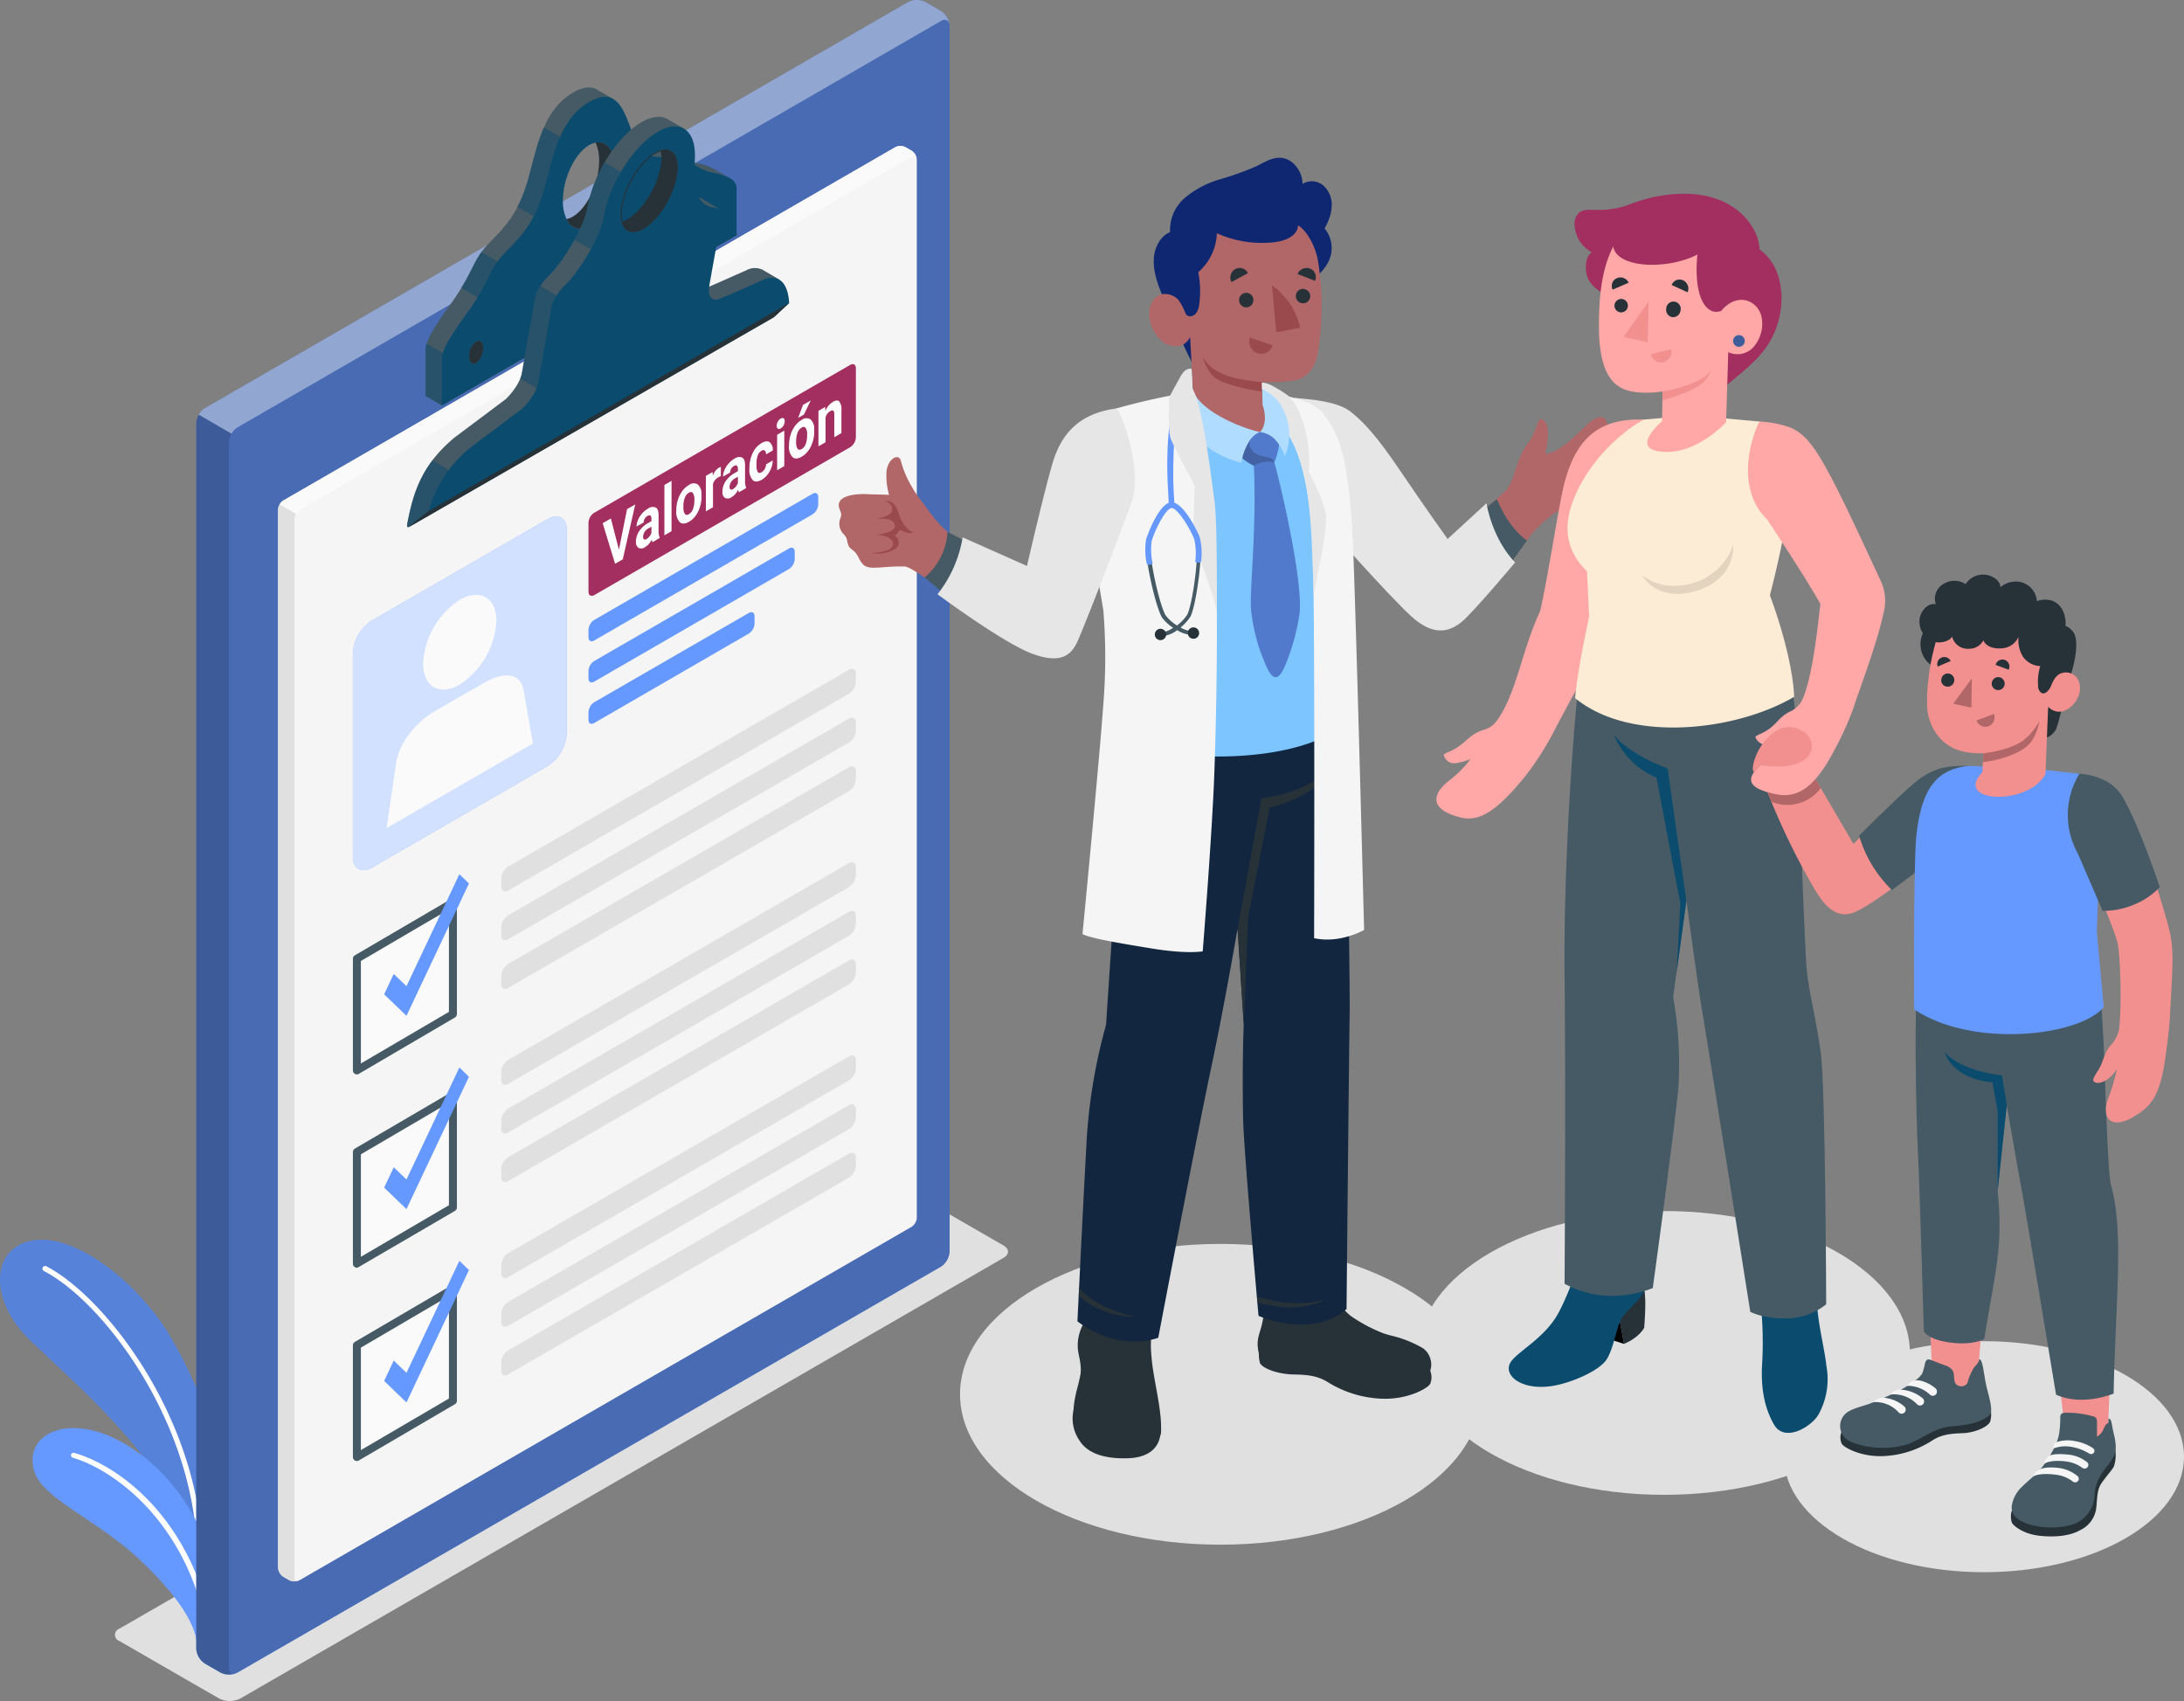 <svg xmlns="http://www.w3.org/2000/svg" width="457.792" height="356.531" viewBox="0 0 457.792 356.531">
  <rect x="0" y="0" width="457.792" height="356.531" fill="#808080" stroke="none"/>
  <g id="Grupo_54888" data-name="Grupo 54888" transform="translate(-261.679 -1571.854)">
    <g id="freepik--Shadows--inject-338">
      <path id="freepik--Shadow--inject-338" d="M307.541,1927.817l-20.82-12a1.37,1.37,0,0,1,0-2.6l160-92.31a5,5,0,0,1,4.5,0l20.8,12c1.24.72,1.25,1.88,0,2.6l-160,92.37A4.941,4.941,0,0,1,307.541,1927.817Z" fill="#e0e0e0"/>
      <ellipse id="freepik--shadow--inject-338-2" data-name="freepik--shadow--inject-338" cx="54.6" cy="31.52" rx="54.6" ry="31.52" transform="translate(462.911 1832.577)" fill="#e0e0e0"/>
      <ellipse id="freepik--shadow--inject-338-3" data-name="freepik--shadow--inject-338" cx="51.51" cy="29.74" rx="51.51" ry="29.74" transform="translate(559.001 1825.687)" fill="#e0e0e0"/>
      <ellipse id="freepik--shadow--inject-338-4" data-name="freepik--shadow--inject-338" cx="41.93" cy="24.21" rx="41.93" ry="24.21" transform="translate(635.611 1852.967)" fill="#e0e0e0"/>
    </g>
    <g id="freepik--Plant--inject-338">
      <g id="freepik--Plants--inject-338">
        <path id="Trazado_118207" data-name="Trazado 118207" d="M307.321,1906.8c4.58-26.12-3.53-43.84-9.92-54.78s-19.86-21.86-29-20.15c-8.55,1.59-9.23,12.4-.39,20.93s27.82,24.61,30.38,37.47l1.47,11.33Z" fill="#69f"/>
        <path id="Trazado_118208" data-name="Trazado 118208" d="M307.321,1906.8c4.58-26.12-3.53-43.84-9.92-54.78s-19.86-21.86-29-20.15c-8.55,1.59-9.23,12.4-.39,20.93s27.82,24.61,30.38,37.47l1.47,11.33Z" opacity="0.15" style="isolation: isolate"/>
        <path id="Trazado_118209" data-name="Trazado 118209" d="M303.321,1895.047a.54.54,0,0,1-.44-.5c-1.81-26.46-20-50.08-32-56.29a.56.56,0,0,1-.24-.75.569.569,0,0,1,.76-.24c12.14,6.33,30.72,30.34,32.56,57.2a.551.551,0,0,1-.508.589h-.012A.4.4,0,0,1,303.321,1895.047Z" fill="#fff"/>
        <path id="Trazado_118210" data-name="Trazado 118210" d="M302.9,1915.917c-.59-4.42-4.74-10.46-12.27-17.46-8.33-7.75-19.63-12.41-21.6-17.78-2.37-6.45,3.49-11.36,12.84-8.79,8.18,2.25,24,12.9,26.73,38.94A22.456,22.456,0,0,1,302.9,1915.917Z" fill="#69f"/>
        <path id="Trazado_118211" data-name="Trazado 118211" d="M305.4,1913.457a.561.561,0,0,1-.42-.44c-4.66-23.21-20.37-33.42-28.01-35.61a.56.56,0,0,1-.39-.69h0a.55.55,0,0,1,.707-.324l.033.014c8.45,2.38,24,12.73,28.8,36.42a.571.571,0,0,1-.44.66A.6.6,0,0,1,305.4,1913.457Z" fill="#fff"/>
      </g>
    </g>
    <g id="freepik--Clipboard--inject-338">
      <g id="freepik--clip-board--inject-338">
        <g id="freepik--Board--inject-338">
          <path id="Trazado_118212" data-name="Trazado 118212" d="M307.841,1922.407l-3.2-1.85a4,4,0,0,1-1.83-3.15v-256.85a4.07,4.07,0,0,1,1.83-3.15l147.39-85.11a4,4,0,0,1,3.66,0l3.21,1.85a4,4,0,0,1,1.83,3.17v256.87a4.075,4.075,0,0,1-1.83,3.17l-147.4,85.05A4.006,4.006,0,0,1,307.841,1922.407Z" fill="#69f"/>
          <path id="Trazado_118213" data-name="Trazado 118213" d="M307.841,1922.407l-3.2-1.85a4,4,0,0,1-1.83-3.15v-256.85a4.07,4.07,0,0,1,1.83-3.15l147.39-85.11a4,4,0,0,1,3.66,0l3.21,1.85a4,4,0,0,1,1.83,3.17v256.87a4.075,4.075,0,0,1-1.83,3.17l-147.4,85.05A4.006,4.006,0,0,1,307.841,1922.407Z" opacity="0.3" style="isolation: isolate"/>
          <path id="Trazado_118214" data-name="Trazado 118214" d="M460.7,1577.017c-.12-.94-.89-1.29-1.8-.76l-147.4,85.15a3.756,3.756,0,0,0-1.29,1.36l-6.87-4a3.873,3.873,0,0,1,1.29-1.36l147.39-85.11a4,4,0,0,1,3.66,0l3.22,1.85A4.05,4.05,0,0,1,460.7,1577.017Z" fill="#fff" opacity="0.4" style="isolation: isolate"/>
          <path id="Trazado_118215" data-name="Trazado 118215" d="M311.181,1922.6h-.11l-.18.07h-.08c-.112.035-.225.066-.34.09h0a4.211,4.211,0,0,1-2.18-.18,3.047,3.047,0,0,1-.41-.19l-3.21-1.85a4.069,4.069,0,0,1-1.86-3.13v-256.85a3.726,3.726,0,0,1,.53-1.8l6.87,4a3.643,3.643,0,0,0-.54,1.81v256.84a1.5,1.5,0,0,0,.28,1,.94.94,0,0,0,1,.31A1.226,1.226,0,0,0,311.181,1922.6Z" opacity="0.15" style="isolation: isolate"/>
        </g>
        <g id="freepik--Clip--inject-338">
          <path id="Trazado_118216" data-name="Trazado 118216" d="M414.691,1609.227l-.27-.16-3-1.75a11.545,11.545,0,0,0-3.55-1.26c-.52-.11-1-.25-1.41-.38a12.9,12.9,0,0,1-1.34-.55l.23-.28h0l-3.44-2h0a3.365,3.365,0,0,0-.91-.36c-1.29-.31-3.23.44-5.16.22a4.871,4.871,0,0,1-3.52-2.08c-1.17-1.58-1.88-4.35-2.92-6.64l.9-1.34a1.9,1.9,0,0,0-.29-.16l-3.15-1.82a3.37,3.37,0,0,0-1.76-.48,6.646,6.646,0,0,0-3.3,1.08c-7.55,4.36-7.8,14.71-10.52,21.51s-6.57,8.94-8.66,11.88-2.24,5.09-6.88,11.49-4.83,8-4.83,9.17v9.53l3.43,2,61.77-35.67Zm-56.64,36.74c-.81.46-1.47-.16-1.47-1.4a3.847,3.847,0,0,1,1.47-3.09c.8-.47,1.45.16,1.45,1.41A3.854,3.854,0,0,1,358.051,1645.967Zm27.13-26.75a3.109,3.109,0,0,1-4.76-1.45c-2.39.46-4.17-1.85-4.17-5.82,0-4.69,2.47-9.9,5.51-11.66a3.11,3.11,0,0,1,4.75,1.46c2.4-.48,4.17,1.83,4.17,5.82C390.681,1612.247,388.231,1617.467,385.181,1619.217Zm20.51-.81c-.8.47-1.45-.16-1.45-1.39a3.868,3.868,0,0,1,1.45-3.09c.82-.46,1.47.17,1.47,1.41A3.79,3.79,0,0,1,405.691,1618.407Z" fill="#455a64"/>
          <path id="Trazado_118217" data-name="Trazado 118217" d="M357.731,1647.677l-6.64-3.84a4.525,4.525,0,0,0-.22,1.48v9.53l3.43,2,3.43-2Z" fill="#0a4b6e" opacity="0.5" style="isolation: isolate"/>
          <path id="Trazado_118218" data-name="Trazado 118218" d="M364.6,1635.787l3.43-7.93-5.45-3.2h0c-1.61,2.21-2.07,4-4.22,7.52Z" fill="#0a4b6e" opacity="0.5" style="isolation: isolate"/>
          <path id="Trazado_118219" data-name="Trazado 118219" d="M378.321,1619.927l.45-2.31c-1.52-.64-2.53-2.69-2.53-5.67a15.766,15.766,0,0,1,4.18-10.63l-4.76-2.75c-2,4.62-2.78,10.07-4.43,14.21a25.142,25.142,0,0,1-1.11,2.42Z" fill="#0a4b6e" opacity="0.5" style="isolation: isolate"/>
          <path id="Trazado_118220" data-name="Trazado 118220" d="M414.691,1609.227l-.27-.16a13.73,13.73,0,0,0-3.17-1,9.935,9.935,0,0,1-4.84-2.36,6.8,6.8,0,0,0-1.11-.83,3.171,3.171,0,0,0-.92-.37c-2.08-.5-5.87,1.76-8.59-1.76l-.09-.11c-1.9-2.56-2.59-8.28-5.44-10a1.9,1.9,0,0,0-.29-.16c-1.17-.55-2.7-.45-4.79.75-7.54,4.36-7.8,14.72-10.52,21.52s-6.57,8.94-8.66,11.88-2.23,5.09-6.88,11.49-4.82,8-4.82,9.17v9.53l61.77-35.67v-9.52A2.4,2.4,0,0,0,414.691,1609.227Zm-53.22,38.72c-.8.46-1.46-.16-1.46-1.4a3.9,3.9,0,0,1,1.46-3.1c.81-.46,1.45.17,1.45,1.41A3.843,3.843,0,0,1,361.471,1647.947Zm23.71-28.73a3.109,3.109,0,0,1-4.76-1.45,8.821,8.821,0,0,1-.75-3.85c0-4.68,2.47-9.89,5.51-11.65a4.42,4.42,0,0,1,1.33-.52c2.4-.48,4.17,1.83,4.17,5.82C390.681,1612.247,388.231,1617.467,385.181,1619.217Zm23.95,1.19c-.82.47-1.47-.16-1.47-1.39a3.827,3.827,0,0,1,1.47-3.09c.8-.46,1.45.16,1.45,1.41A3.833,3.833,0,0,1,409.131,1620.407Z" fill="#0a4b6e"/>
          <path id="Trazado_118221" data-name="Trazado 118221" d="M390.681,1607.567c0,4.68-2.45,9.9-5.5,11.65a3.109,3.109,0,0,1-4.76-1.45,4.1,4.1,0,0,0,1.34-.52c3-1.76,5.5-7,5.5-11.66a8.8,8.8,0,0,0-.75-3.84C388.911,1601.267,390.681,1603.577,390.681,1607.567Z" fill="#263238"/>
          <path id="Trazado_118222" data-name="Trazado 118222" d="M361.471,1647.947c-.8.46-1.46-.16-1.46-1.4a3.858,3.858,0,0,1,1.46-3.09c.81-.47,1.46.17,1.46,1.4a3.852,3.852,0,0,1-1.46,3.09" fill="#263238"/>
          <path id="Trazado_118223" data-name="Trazado 118223" d="M409.121,1620.407c-.8.46-1.46-.16-1.46-1.4a3.858,3.858,0,0,1,1.46-3.09c.81-.47,1.46.17,1.46,1.41a3.844,3.844,0,0,1-1.46,3.08" fill="#263238"/>
        </g>
        <g id="freepik--Papet--inject-338">
          <path id="Trazado_118224" data-name="Trazado 118224" d="M321.071,1676.767l128.25-74.05a2.414,2.414,0,0,1,2.19,0l1.24.72a2.439,2.439,0,0,1,1.1,1.9V1827.1a2.442,2.442,0,0,1-1.1,1.9l-128.25,74.05a2.421,2.421,0,0,1-2.19,0l-1.24-.71a2.42,2.42,0,0,1-1.1-1.9v-221.76A2.429,2.429,0,0,1,321.071,1676.767Z" fill="#f5f5f5"/>
          <path id="Trazado_118225" data-name="Trazado 118225" d="M453.821,1605.007c-.14-.45-.56-.59-1.06-.31l-128.26,74.05a2.357,2.357,0,0,0-.78.82l-3.43-2a2.2,2.2,0,0,1,.78-.82l128.25-74.02a2.355,2.355,0,0,1,2.19,0l1.24.71A2.4,2.4,0,0,1,453.821,1605.007Z" fill="#fafafa"/>
          <path id="Trazado_118226" data-name="Trazado 118226" d="M324.241,1903.167a2.536,2.536,0,0,1-.41.11h-.21a2.911,2.911,0,0,1-.66,0,2.51,2.51,0,0,1-.41-.11l-.25-.12-1.23-.71a2.42,2.42,0,0,1-1.1-1.9v-221.76a2.149,2.149,0,0,1,.32-1.08l3.43,2a2.378,2.378,0,0,0-.32,1.09v221.72C323.4,1903.017,323.761,1903.307,324.241,1903.167Z" fill="#e0e0e0"/>
        </g>
        <g id="freepik--clip--inject-338-2" data-name="freepik--clip--inject-338">
          <path id="Trazado_118227" data-name="Trazado 118227" d="M424.961,1630.407l-3.41-2a3.716,3.716,0,0,0-3.43.1c-4,1.76-5.72,2.55-7.78,3.42l-1.48.6c-.81.32-2.42,0-1.92-2.77l5.3-14.27h-.08l-3.36-2a1.425,1.425,0,0,0-.55-.19,2.016,2.016,0,0,0-.38,0c-2.17,0-2.78-14-2.8-14.47h0l-.15-.09-3.32-1.91a3.74,3.74,0,0,0-1.9-.48,6.927,6.927,0,0,0-3.14.89c-5.24,2.75-10.48,10.86-11.77,18.17-.81,4.59-5.43,11.67-8.1,14.27s-2.86,4.73-2.86,4.73l-2.08,11.79-.66,3.76c-.49,2.82-3.38,5.54-3.38,5.54l-10.75,8.06c-6.74,5.6-8.64,11.24-9.94,18.23v.05c0,.25,0,.42.11.48a.113.113,0,0,0,.12,0h0l1.38-.78,74-42.69a1.612,1.612,0,0,0,.68-1h0c.42-2.55,1.65-7.33,1.65-7.33Zm-21.4-21.6c-.79,4.48-4,9.48-7.23,11.16-2.21,1.15-3.83.44-4.37-1.6a2.53,2.53,0,0,1-2.42-.31c-1-.81,8.4-17,9.16-16.64a2.71,2.71,0,0,1,1.42,1.93C402.771,1602.547,404.321,1604.787,403.561,1608.807Z" fill="#455a64"/>
          <path id="Trazado_118228" data-name="Trazado 118228" d="M357.731,1671.457l-5.41-3.11c-3.13,4.12-4.39,8.45-5.32,13.47v.05c0,.25,0,.42.11.48a.113.113,0,0,0,.12,0h0l4.25-3.37Z" fill="#0a4b6e" opacity="0.5" style="isolation: isolate"/>
          <path id="Trazado_118229" data-name="Trazado 118229" d="M370.731,1651.217l7.6,4.39,3.43-19.83-6.85-4a6.386,6.386,0,0,0-1.08,2.63l-2.08,11.79-.66,3.76A6.762,6.762,0,0,1,370.731,1651.217Z" fill="#0a4b6e" opacity="0.5" style="isolation: isolate"/>
          <path id="Trazado_118230" data-name="Trazado 118230" d="M388.4,1605.917a29.6,29.6,0,0,0-3.61,9.49,23.431,23.431,0,0,1-2.68,6.72l6.52,3.76,3.24-7.48a2.5,2.5,0,0,1-2.33-.33c-.54-.42,1.7-4.9,4.1-9.11Z" fill="#0a4b6e" opacity="0.5" style="isolation: isolate"/>
          <path id="Trazado_118231" data-name="Trazado 118231" d="M425.011,1630.457h-.05a3.7,3.7,0,0,0-3.41.11c-4.89,2.15-6.37,2.86-9.27,4-.78.32-2.34.06-1.94-2.58a1.081,1.081,0,0,1,0-.18l.67-3.77,1.85-10.27s.42-1.61-.65-2.22h-.08a2,2,0,0,0-.85-.19,4.16,4.16,0,0,1-3.06-2,7.731,7.731,0,0,1-1.15-5.88c.77-4.4-.08-7.48-2-8.63l-.15-.1c-1.26-.66-2.95-.55-4.93.49-5.21,2.73-10.48,10.85-11.76,18.13-.82,4.6-5.44,11.67-8.11,14.28s-2.86,4.76-2.86,4.76l-2.08,11.8-.66,3.77c-.49,2.82-3.38,5.54-3.38,5.54l-10.75,8.06a25.853,25.853,0,0,0-8.85,13.39s-4,3.13-4.29,3.38h0l1.38-.78,74.23-42.67s.85-.47,1-.59,3.23-2.9,3.23-2.9C426.971,1632.937,426.261,1631.207,425.011,1630.457Zm-21.45-21.65c-.79,4.48-4,9.48-7.23,11.16-2.21,1.15-3.83.44-4.37-1.6a8.521,8.521,0,0,1,0-3.47c.8-4.48,4-9.48,7.25-11.15a5.325,5.325,0,0,1,.92-.4C402.771,1602.547,404.321,1604.787,403.561,1608.807Z" fill="#0a4b6e"/>
          <path id="Trazado_118232" data-name="Trazado 118232" d="M403.561,1608.807c-.79,4.48-4,9.48-7.23,11.16-2.21,1.15-3.83.44-4.37-1.6a5.627,5.627,0,0,0,.94-.39c3.21-1.68,6.45-6.68,7.23-11.16a8.185,8.185,0,0,0,0-3.47C402.771,1602.547,404.321,1604.787,403.561,1608.807Z" fill="#263238"/>
          <path id="Trazado_118233" data-name="Trazado 118233" d="M400.471,1603.537h0a1.759,1.759,0,0,1,1.54.75c1.34,1.89.06,6.71-.49,8.25-.77,2.15-5.74,7.18-7.12,7.18a3.359,3.359,0,0,1-2.24-1.44,8.324,8.324,0,0,1,0-3.35c.78-4.42,4-9.35,7.13-11a5.234,5.234,0,0,1,.88-.38h.3m0-.21h-.35a5.282,5.282,0,0,0-.92.4c-3.22,1.67-6.45,6.67-7.25,11.15a8.523,8.523,0,0,0,0,3.47,3.59,3.59,0,0,0,2.43,1.56h0c1.49,0,6.5-5.07,7.3-7.32s2.53-9.28-1.25-9.28Z" fill="#263238"/>
          <path id="Trazado_118234" data-name="Trazado 118234" d="M347.261,1682.407l75.61-43.46,1-.58c.19-.11,3.18-3,3.18-3l-75.55,43.61S346.961,1682.517,347.261,1682.407Z" fill="#263238"/>
        </g>
        <path id="Trazado_118235" data-name="Trazado 118235" d="M336.471,1853.837l20.14-11.79-.01,23.41-20.13,11.79Z" fill="#fafafa"/>
        <path id="Trazado_118236" data-name="Trazado 118236" d="M337.321,1854.317v21.48l18.46-10.81V1843.5Zm-.84,23.76a.775.775,0,0,1-.41-.11.83.83,0,0,1-.42-.72v-23.41a.837.837,0,0,1,.41-.72l20.14-11.79a.84.84,0,0,1,1.25.72v23.41a.832.832,0,0,1-.42.72l-20.14,11.79a.883.883,0,0,1-.42.11Z" fill="#455a64"/>
        <path id="Trazado_118237" data-name="Trazado 118237" d="M366.741,1837.017v1.69c0,.92.65,1.3,1.44.84l71.46-41.25a3.184,3.184,0,0,0,1.44-2.5v-1.7c0-.92-.64-1.29-1.44-.83l-71.46,41.26A3.189,3.189,0,0,0,366.741,1837.017Z" fill="#e0e0e0"/>
        <path id="Trazado_118238" data-name="Trazado 118238" d="M366.741,1847.247v1.69c0,.92.65,1.29,1.44.83l71.46-41.25a3.161,3.161,0,0,0,1.44-2.49v-1.7c0-.92-.64-1.29-1.44-.83l-71.46,41.25A3.206,3.206,0,0,0,366.741,1847.247Z" fill="#e0e0e0"/>
        <path id="Trazado_118239" data-name="Trazado 118239" d="M366.741,1857.407v1.69c0,.92.65,1.29,1.44.83l71.46-41.25a3.182,3.182,0,0,0,1.44-2.49v-1.7c0-.92-.64-1.29-1.44-.84l-71.46,41.26A3.206,3.206,0,0,0,366.741,1857.407Z" fill="#e0e0e0"/>
        <path id="Trazado_118240" data-name="Trazado 118240" d="M346.881,1865.807l-4.68-4.51,2.01-4.27,2.67,2.57,11.09-23.48,2.01,1.94Z" fill="#69f"/>
        <path id="Trazado_118241" data-name="Trazado 118241" d="M336.471,1813.317l20.14-11.79-.01,23.41-20.13,11.79Z" fill="#fafafa"/>
        <path id="Trazado_118242" data-name="Trazado 118242" d="M337.321,1813.8v21.48l18.46-10.81v-21.49Zm-.84,23.76a.775.775,0,0,1-.41-.11.819.819,0,0,1-.42-.72v-23.41a.846.846,0,0,1,.41-.72l20.14-11.79a.84.84,0,0,1,1.25.72v23.41a.832.832,0,0,1-.42.72l-20.14,11.75a.79.79,0,0,1-.42.15Z" fill="#455a64"/>
        <path id="Trazado_118243" data-name="Trazado 118243" d="M366.741,1796.5v1.7c0,.91.65,1.29,1.44.83l71.46-41.25a3.184,3.184,0,0,0,1.44-2.5v-1.7c0-.92-.64-1.29-1.44-.83l-71.46,41.26A3.189,3.189,0,0,0,366.741,1796.5Z" fill="#e0e0e0"/>
        <path id="Trazado_118244" data-name="Trazado 118244" d="M366.741,1806.727v1.68c0,.92.65,1.29,1.44.83l71.46-41.25a3.161,3.161,0,0,0,1.44-2.49v-1.7c0-.92-.64-1.29-1.44-.83l-71.46,41.25A3.206,3.206,0,0,0,366.741,1806.727Z" fill="#e0e0e0"/>
        <path id="Trazado_118245" data-name="Trazado 118245" d="M366.741,1816.9v1.69c0,.92.65,1.29,1.44.83l71.46-41.25a3.161,3.161,0,0,0,1.44-2.49v-1.7c0-.92-.64-1.29-1.44-.83l-71.46,41.26A3.207,3.207,0,0,0,366.741,1816.9Z" fill="#e0e0e0"/>
        <path id="Trazado_118246" data-name="Trazado 118246" d="M346.881,1825.287l-4.68-4.51,2.01-4.27,2.67,2.57,11.09-23.48,2.01,1.95Z" fill="#69f"/>
        <path id="Trazado_118247" data-name="Trazado 118247" d="M336.471,1772.8l20.14-11.79-.01,23.41-20.13,11.79Z" fill="#fafafa"/>
        <path id="Trazado_118248" data-name="Trazado 118248" d="M337.321,1773.277v21.48l18.46-10.81v-21.49Zm-.84,23.77a.877.877,0,0,1-.41-.11.84.84,0,0,1-.42-.73V1772.8a.819.819,0,0,1,.41-.71l20.14-11.79a.817.817,0,0,1,.83,0,.84.84,0,0,1,.42.72v23.39a.821.821,0,0,1-.42.71l-20.14,11.81a.8.8,0,0,1-.42.12Z" fill="#455a64"/>
        <path id="Trazado_118249" data-name="Trazado 118249" d="M366.741,1755.977v1.7c0,.92.65,1.29,1.44.83l71.46-41.25a3.184,3.184,0,0,0,1.44-2.5v-1.7c0-.91-.64-1.29-1.44-.83l-71.46,41.26A3.2,3.2,0,0,0,366.741,1755.977Z" fill="#e0e0e0"/>
        <path id="Trazado_118250" data-name="Trazado 118250" d="M366.741,1766.207v1.69c0,.92.65,1.29,1.44.83l71.46-41.25a3.152,3.152,0,0,0,1.44-2.49v-1.7c0-.92-.64-1.29-1.44-.83l-71.46,41.25A3.206,3.206,0,0,0,366.741,1766.207Z" fill="#e0e0e0"/>
        <path id="Trazado_118251" data-name="Trazado 118251" d="M366.741,1776.407v1.69c0,.92.65,1.29,1.44.83l71.46-41.25a3.161,3.161,0,0,0,1.44-2.49v-1.7c0-.92-.64-1.29-1.44-.83l-71.46,41.25A3.206,3.206,0,0,0,366.741,1776.407Z" fill="#e0e0e0"/>
        <path id="Trazado_118252" data-name="Trazado 118252" d="M346.881,1784.767l-4.68-4.51,2.01-4.26,2.67,2.56,11.09-23.47,2.01,1.94Z" fill="#69f"/>
        <path id="Trazado_118253" data-name="Trazado 118253" d="M335.641,1708.807v42.6c0,2.54,1.79,3.57,4,2.3l36.84-21.3a8.8,8.8,0,0,0,4-6.9v-42.57c0-2.54-1.78-3.57-4-2.3l-36.86,21.28A8.778,8.778,0,0,0,335.641,1708.807Z" fill="#69f"/>
        <path id="Trazado_118254" data-name="Trazado 118254" d="M335.641,1708.807v42.6c0,2.54,1.79,3.57,4,2.3l36.84-21.3a8.8,8.8,0,0,0,4-6.9v-42.57c0-2.54-1.78-3.57-4-2.3l-36.86,21.28A8.778,8.778,0,0,0,335.641,1708.807Z" fill="#fff" opacity="0.7" style="isolation: isolate"/>
        <path id="Trazado_118255" data-name="Trazado 118255" d="M358.051,1697.577c4.25-2.45,7.69-.46,7.69,4.44a17,17,0,0,1-7.69,13.31c-4.24,2.45-7.68.47-7.68-4.43A17,17,0,0,1,358.051,1697.577Z" fill="#fafafa"/>
        <path id="Trazado_118256" data-name="Trazado 118256" d="M371.391,1716.347c-.68-3.55-4.32-3.65-8.13-1.45l-10.42,6c-3.81,2.2-7.45,6.5-8.13,10.84l-1.99,13.67,30.67-17.71Z" fill="#fafafa"/>
        <path id="Trazado_118257" data-name="Trazado 118257" d="M385.031,1695.877v-14.47a2.638,2.638,0,0,1,1.19-2.07l53.67-31c.66-.38,1.19-.07,1.19.69v14.49a2.64,2.64,0,0,1-1.19,2.07l-53.64,31C385.561,1696.947,385.031,1696.637,385.031,1695.877Z" fill="#a22f5f"/>
        <path id="Trazado_118258" data-name="Trazado 118258" d="M386.221,1701.8l45.78-26.45c.66-.38,1.19-.07,1.19.69v1.55a2.622,2.622,0,0,1-1.19,2.07l-45.78,26.45c-.66.38-1.19.07-1.19-.69v-1.55A2.638,2.638,0,0,1,386.221,1701.8Z" fill="#69f"/>
        <path id="Trazado_118259" data-name="Trazado 118259" d="M386.221,1710.407l40.85-23.6c.66-.38,1.19-.07,1.19.69v1.55a2.622,2.622,0,0,1-1.19,2.07l-40.85,23.62c-.66.38-1.19.07-1.19-.69v-1.56A2.645,2.645,0,0,1,386.221,1710.407Z" fill="#69f"/>
        <path id="Trazado_118260" data-name="Trazado 118260" d="M386.221,1719.047l32.42-18.72c.66-.38,1.2-.07,1.2.69v1.56a2.662,2.662,0,0,1-1.2,2.07l-32.42,18.76c-.66.38-1.19.08-1.19-.69v-1.55A2.637,2.637,0,0,1,386.221,1719.047Z" fill="#69f"/>
        <g id="Grupo_54887" data-name="Grupo 54887">
          <path id="Trazado_118261" data-name="Trazado 118261" d="M391.414,1687.076l1.7-8.509,1.722-.994-2.614,11.517-1.614.931-2.6-8.505,1.716-.991Z" fill="#fff"/>
          <path id="Trazado_118262" data-name="Trazado 118262" d="M398.441,1685.5a1.828,1.828,0,0,1-.149-.58,3.6,3.6,0,0,1-1.408,1.616,1.3,1.3,0,0,1-1.358.152,1.372,1.372,0,0,1-.539-1.283,3.95,3.95,0,0,1,.657-2.194,5.518,5.518,0,0,1,1.9-1.736l.686-.4v-.427a.989.989,0,0,0-.2-.71q-.2-.2-.626.053a1.592,1.592,0,0,0-.591.581,1.525,1.525,0,0,0-.213.783l-1.49.86a3.573,3.573,0,0,1,.3-1.368,4.915,4.915,0,0,1,.845-1.351,4.815,4.815,0,0,1,1.227-1.021,1.661,1.661,0,0,1,1.637-.254q.606.341.605,1.592v3.224a3.562,3.562,0,0,0,.222,1.473v.117Zm-1.232-.67a2.134,2.134,0,0,0,.608-.547,2.527,2.527,0,0,0,.413-.764v-1.279l-.557.322a2.111,2.111,0,0,0-1.191,1.718l-.005.12a.552.552,0,0,0,.2.5C396.8,1684.984,396.982,1684.961,397.209,1684.83Z" fill="#fff"/>
          <path id="Trazado_118263" data-name="Trazado 118263" d="M402.441,1683.191l-1.495.863V1673.5l1.495-.863Z" fill="#fff"/>
          <path id="Trazado_118264" data-name="Trazado 118264" d="M403.436,1678.828a7.378,7.378,0,0,1,.32-2.157,6.2,6.2,0,0,1,.92-1.871,4.545,4.545,0,0,1,1.4-1.28,1.637,1.637,0,0,1,1.843-.143,2.561,2.561,0,0,1,.8,2.043l.01.5a7.035,7.035,0,0,1-.716,3.16,4.891,4.891,0,0,1-1.923,2.144q-1.206.7-1.925.081a3.078,3.078,0,0,1-.72-2.389Zm1.49-.719a2.51,2.51,0,0,0,.3,1.449q.3.389.856.067a2.057,2.057,0,0,0,.845-1.042,5.154,5.154,0,0,0,.3-1.948,2.464,2.464,0,0,0-.3-1.436c-.2-.263-.487-.29-.855-.077a2.042,2.042,0,0,0-.846,1.056A5.243,5.243,0,0,0,404.926,1678.109Z" fill="#fff"/>
          <path id="Trazado_118265" data-name="Trazado 118265" d="M412.772,1671.651a4.288,4.288,0,0,0-.536.255,2.3,2.3,0,0,0-1.108,1.4v4.866l-1.49.86V1671.6l1.407-.812.042.862a3.073,3.073,0,0,1,1.242-1.741,1.383,1.383,0,0,1,.464-.178Z" fill="#fff"/>
          <path id="Trazado_118266" data-name="Trazado 118266" d="M416.567,1675.035a1.853,1.853,0,0,1-.15-.58,3.614,3.614,0,0,1-1.407,1.617,1.308,1.308,0,0,1-1.359.151,1.372,1.372,0,0,1-.538-1.283,3.951,3.951,0,0,1,.657-2.194,5.511,5.511,0,0,1,1.9-1.736l.685-.4v-.426a.991.991,0,0,0-.2-.711c-.133-.129-.341-.112-.627.053a1.6,1.6,0,0,0-.59.581,1.518,1.518,0,0,0-.214.783l-1.49.861a3.592,3.592,0,0,1,.3-1.369,4.942,4.942,0,0,1,.846-1.351,4.8,4.8,0,0,1,1.227-1.021,1.661,1.661,0,0,1,1.636-.254q.606.341.606,1.592v3.224a3.555,3.555,0,0,0,.222,1.473v.117Zm-1.233-.67a2.136,2.136,0,0,0,.609-.547,2.527,2.527,0,0,0,.412-.764v-1.278l-.556.321a2.112,2.112,0,0,0-1.191,1.718l-.005.12a.554.554,0,0,0,.2.5Q414.994,1674.562,415.334,1674.365Z" fill="#fff"/>
          <path id="Trazado_118267" data-name="Trazado 118267" d="M421.314,1670.83a1.814,1.814,0,0,0,.671-.689,2,2,0,0,0,.268-.959l1.4-.807a4.51,4.51,0,0,1-.31,1.564,5.217,5.217,0,0,1-.832,1.456,4.25,4.25,0,0,1-1.168,1.022q-1.2.69-1.887.075a3.185,3.185,0,0,1-.69-2.4v-.131a7.124,7.124,0,0,1,.685-3.138,4.708,4.708,0,0,1,1.882-2.11q1.046-.6,1.678-.175a2,2,0,0,1,.642,1.743l-1.4.806a1.014,1.014,0,0,0-.268-.788q-.258-.214-.681.03a1.859,1.859,0,0,0-.786.96,4.925,4.925,0,0,0-.265,1.8v.206a2.812,2.812,0,0,0,.262,1.5Q420.779,1671.14,421.314,1670.83Z" fill="#fff"/>
          <path id="Trazado_118268" data-name="Trazado 118268" d="M424.49,1661.1a1.814,1.814,0,0,1,.224-.865,1.581,1.581,0,0,1,.611-.641c.255-.147.457-.168.608-.063a.688.688,0,0,1,.227.6,1.8,1.8,0,0,1-.229.875,1.6,1.6,0,0,1-.606.639.554.554,0,0,1-.606.061A.7.7,0,0,1,424.49,1661.1Zm1.583,8.448-1.495.863v-7.437l1.495-.863Z" fill="#fff"/>
          <path id="Trazado_118269" data-name="Trazado 118269" d="M427.068,1665.185a7.37,7.37,0,0,1,.319-2.157,6.208,6.208,0,0,1,.921-1.872,4.54,4.54,0,0,1,1.394-1.279,1.636,1.636,0,0,1,1.843-.143,2.559,2.559,0,0,1,.8,2.042l.011.5a7.018,7.018,0,0,1-.717,3.159,4.886,4.886,0,0,1-1.922,2.145q-1.208.7-1.926.08a3.081,3.081,0,0,1-.719-2.389Zm1.49-.719a2.5,2.5,0,0,0,.3,1.448q.3.389.856.067a2.063,2.063,0,0,0,.845-1.042,5.151,5.151,0,0,0,.3-1.948,2.457,2.457,0,0,0-.3-1.435q-.3-.4-.856-.078a2.048,2.048,0,0,0-.845,1.056A5.223,5.223,0,0,0,428.558,1664.466Zm1.438-7.742,1.624-.937-1.428,2.955-1.212.7Z" fill="#fff"/>
          <path id="Trazado_118270" data-name="Trazado 118270" d="M434.641,1657.163l.046.832a4,4,0,0,1,1.6-1.922q.885-.511,1.319-.068a2.744,2.744,0,0,1,.444,1.82v4.805l-1.49.86v-4.757q0-.632-.207-.8c-.137-.111-.366-.074-.685.111a2.222,2.222,0,0,0-.943,1.259v5.244l-1.49.861v-7.438Z" fill="#fff"/>
        </g>
      </g>
    </g>
    <g id="freepik--character-1--inject-338">
      <g id="freepik--Character--inject-338">
        <g id="freepik--Bottom--inject-338">
          <path id="Trazado_118271" data-name="Trazado 118271" d="M488.6,1849.657a9.32,9.32,0,0,0-1,4.79c.07,1.45.94,3.32.55,6.59s-1.14,4.29-1.49,6.6a8.1,8.1,0,0,0,1.28,6.13c1.35,2.2,4.33,3.94,10.22,3.73,4.75-.17,6.67-2.61,6.77-5.41Z" fill="#263238"/>
          <path id="Trazado_118272" data-name="Trazado 118272" d="M489.981,1842.887a12.7,12.7,0,0,0-.28,1.85c-.18,1.1-.51,2.15-.77,3.23-.07.29-.14.58-.2.86-.46,2.19,0,4.45,0,6.67a37.7,37.7,0,0,1-1.37,7.78c-1.07,4.62-1.24,7.71,2.8,10.92,2.13,1.68,4.47,1.74,7.17,1.82a11.377,11.377,0,0,0,6-1.45c1.73-1.27,1.71-2.34,1.72-2.75.16-4.92-1.61-10.63-2-15.53a24.076,24.076,0,0,1-.09-4c.17-1.62.73-3.23.91-4.88a2.748,2.748,0,0,0-.23-1.79,2.878,2.878,0,0,0-2.18-1q-3.231-.42-6.47-.65a1.939,1.939,0,0,0-1.47.29,2.7,2.7,0,0,0-.55,1.57c-.11.56-.52,1.18-1.07,1.08a.94.94,0,0,1-.66-.82c-.06-.36-.21-3.2-.2-3.58C491,1842.537,490.241,1842.407,489.981,1842.887Z" fill="#263238"/>
          <path id="Trazado_118273" data-name="Trazado 118273" d="M561.471,1859.177a3.629,3.629,0,0,1,0,2.71c-.34.8-4.37,3.29-9.94,3.14a23.143,23.143,0,0,1-11.65-3.55c-2.17-1.32-4.39-1.49-7.14-1.54s-6-1-6.92-2.29a6.491,6.491,0,0,1,0-3.71Z" fill="#263238"/>
          <path id="Trazado_118274" data-name="Trazado 118274" d="M541.321,1842.737a9.08,9.08,0,0,1,.58,1.22,9.9,9.9,0,0,0,3.06,3.82,32.588,32.588,0,0,0,6.15,3.32c1.37.6,2.8.78,4.19,1.26a23.933,23.933,0,0,1,4.5,2c2.24,1.38,2.67,5.06.25,6.62-2.09,1.35-7.67,2.94-13.65,1.5-3.26-.78-7-4.08-11.22-4.24-2.7-.1-7.81-.65-9.62-2.62-.67-2.94.06-3.78.66-6.29a20.252,20.252,0,0,0,.51-4.31c0-.76-.51-2.95,1.09-3.22l.17,1.64s.3.56,2,.85c.54.1,1,.8,1.26,1.45s.46,1.14,1,1.12a1,1,0,0,0,.84-.65,9.543,9.543,0,0,0,.31-1.07,4.238,4.238,0,0,1,2.52-2.5,12.337,12.337,0,0,1,2.95-.61c.77-.12,1.4-.45,2.08.2A2.163,2.163,0,0,1,541.321,1842.737Z" fill="#263238"/>
          <path id="Trazado_118275" data-name="Trazado 118275" d="M499.031,1716.877c-2.05,20.11-2.87,29.66-5.51,69.77a115.6,115.6,0,0,0-4,23.06c-.57,9.74-2,39.09-2,39.09s7.85,6.45,16.94,3.46c0,0,8.22-43.12,11.09-56.58,2.75-12.91,5.53-29.15,5.53-29.15l1.3,20.12s-.37,8-.12,20c.14,6.41,3.22,41,3.22,41s11,5,18.45-1.42c0,0,.54-56.17.65-62,.13-6.61-1-73.08-1-73.08Z" fill="#12263f"/>
          <path id="Trazado_118276" data-name="Trazado 118276" d="M521.1,1766.527l5-27.38s8.7-.76,13.51-5.61c0,0-.86,4.76-11.79,7.61l-4.5,22.85-.93,22.65Z" fill="#263238"/>
          <path id="Trazado_118277" data-name="Trazado 118277" d="M487.791,1843.5a17.924,17.924,0,0,0,12.08,4.35s-7.5-1.11-12-6.07Z" fill="#263238"/>
          <path id="Trazado_118278" data-name="Trazado 118278" d="M525.141,1843.587s7.67,2.67,14.15.63c0,0-5,3.36-14,.6Z" fill="#263238"/>
        </g>
        <g id="freepik--Top--inject-338">
          <path id="Trazado_118279" data-name="Trazado 118279" d="M599.391,1665.167a4.131,4.131,0,0,0,.31-1.18c0-.31-.22-.46-.31-.75-.21-.67.2-1.48-.26-2.09-.15-.2-.38-.34-.53-.54s-.22-.58-.4-.84a1.4,1.4,0,0,0-1.48-.43,4.991,4.991,0,0,0-2.09,1.3c-2.15,1.89-4.28,4.27-6.79,5.66a6.623,6.623,0,0,1-1.19.52c-.27.09-.93.36-1,0a4.333,4.333,0,0,1,.23-1.21,18.662,18.662,0,0,0,.23-2c.06-1.12.11-2.74-.79-3.57-1.51-1.41-1.12,1.82-3.47,4.88s-2.71,7.66-4.5,9.73h0l-12.37,11.28s-9.69-13.76-14.94-21.48c-5.59-8.21-8.57-7.68-15.44-8.82-2.72,9,6.43,26.49,6.43,26.49s13.07,14.34,17.1,18.07c3.39,3.13,7,3.55,10.24.48,2.16-2,10.93-12.56,13.38-15.61a24.468,24.468,0,0,1,6.18-5.9,54.087,54.087,0,0,0,5.55-3.5,25.33,25.33,0,0,0,3.85-3.45,15.724,15.724,0,0,0,1.63-2.07,11.689,11.689,0,0,0,.72-1.83,4.722,4.722,0,0,0,.41-1.68,1.777,1.777,0,0,0-.7-1.51Z" fill="#b16668"/>
          <path id="Trazado_118280" data-name="Trazado 118280" d="M570.641,1680.347l4.8-3.88s2.19,5.83,6.3,8.68l-4.17,5.85Z" fill="#455a64"/>
          <path id="Trazado_118281" data-name="Trazado 118281" d="M532.911,1655.237c3.57.32,9.22.73,12,3s5.35,5,10.41,12.49,9.79,14.1,9.79,14.1l8.15-7.49s1.09,7.29,6,12.41c0,0-8.66,10.33-11.08,12.35s-5.76,3.39-10.61-1-18.34-19.69-18.34-19.69Z" fill="#e6e6e6"/>
          <path id="Trazado_118282" data-name="Trazado 118282" d="M511.831,1654.647c-1.74.42-9.26,2.55-13.75,4.13a12.5,12.5,0,0,0-5.67,4.34c-3.26,4.76,1.67,14.69,4.07,34.62-.19,12.86-.56,28.86-.56,28.86,5.92,4.31,34.56,6.68,47-2.41,0,0-.63-47.73-1.45-54-1.57-12-6.28-15.23-16-15.8Z" fill="#7cc5ff"/>
          <path id="Trazado_118283" data-name="Trazado 118283" d="M540.631,1616.517a8.53,8.53,0,0,0,.19-1.33,5.441,5.441,0,0,0-1.66-4.36,3.73,3.73,0,0,0-4.46-.43c0-2.63-2-5.34-4.61-5.47-1.8-.09-3.43.95-5,1.75a62.757,62.757,0,0,1-7.77,2.78,20.243,20.243,0,0,0-7.2,3.8,8.858,8.858,0,0,0-3.18,7.24c-2.14.92-3.31,3.35-3.41,5.68-.16,3.53,1.49,6.85,2.82,10,0,0,3.37,8.06,4.18,9.65.93,1.84,1.62,3.38,1.62,3.38l-.3-5.8a24.513,24.513,0,0,0,6.79-1.2,43.317,43.317,0,0,0,6.3-3,76.1,76.1,0,0,0,11.27-8.09c1.83-1.54,3.7-3.25,4.36-5.54a6.431,6.431,0,0,0-1.25-5.85A11.893,11.893,0,0,0,540.631,1616.517Z" fill="#0f2771"/>
          <path id="Trazado_118284" data-name="Trazado 118284" d="M516.751,1620.747a11.322,11.322,0,0,1-3.9,8.15,20.917,20.917,0,0,1,.16,7.05,3.778,3.778,0,0,1-.53,1.42,1.692,1.692,0,0,1-1.24.78,1.079,1.079,0,0,1-1.17-.89,17.281,17.281,0,0,0-1-2,4.093,4.093,0,0,0-.6-.76c-1-1-4.11-2.13-5.53,1.14s1.25,7.81,3.71,8.54c3.48,1,4.49-1.7,4.49-1.7l.82,15.2c2.31,2.42,11.78,5.73,14.3,8.59,1.13-2,4.37-6.73.1-9.45l-.1-4.89a35.034,35.034,0,0,0,6.88-.34c2.2-.43,4.24-2.34,4.77-5.78a59.906,59.906,0,0,0,0-19.5c-.81-4-3-6.62-4.16-7.22.05.86-.66,3-5,3.54A23.14,23.14,0,0,1,516.751,1620.747Z" fill="#b16668"/>
          <path id="Trazado_118285" data-name="Trazado 118285" d="M526.221,1651.937c-3.94-.36-6.75-.9-9-2.07a8.325,8.325,0,0,1-3.45-3.2,10.99,10.99,0,0,0,2,3.85c1.85,2.2,10.43,3.42,10.43,3.42Z" fill="#9a4a4d"/>
          <path id="Trazado_118286" data-name="Trazado 118286" d="M524.4,1634.687a1.52,1.52,0,0,1-1.436,1.6h0a1.54,1.54,0,0,1-1.55-1.51,1.5,1.5,0,0,1,3-.09Z" fill="#263238"/>
          <path id="Trazado_118287" data-name="Trazado 118287" d="M523.251,1629.107l-3.45,1.87a2.049,2.049,0,0,1,.82-2.73,1.918,1.918,0,0,1,2.6.794C523.229,1629.062,523.24,1629.084,523.251,1629.107Z" fill="#263238"/>
          <path id="Trazado_118288" data-name="Trazado 118288" d="M537.321,1630.707l-3.66-1.42a2.069,2.069,0,0,1,2.62-1.14,1.909,1.909,0,0,1,1.074,2.478C537.344,1630.652,537.333,1630.68,537.321,1630.707Z" fill="#263238"/>
          <path id="Trazado_118289" data-name="Trazado 118289" d="M523.661,1642.607l4.77,1.62a2.48,2.48,0,0,1-3.079,1.679l-.031-.009A2.64,2.64,0,0,1,523.661,1642.607Z" fill="#9a4a4d"/>
          <path id="Trazado_118290" data-name="Trazado 118290" d="M536.321,1633.937a1.51,1.51,0,1,1-1.56-1.53A1.549,1.549,0,0,1,536.321,1633.937Z" fill="#263238"/>
          <path id="Trazado_118291" data-name="Trazado 118291" d="M529.2,1641.517l5-1a14.748,14.748,0,0,0-5.9-8.84Z" fill="#9a4a4d"/>
          <path id="Trazado_118292" data-name="Trazado 118292" d="M528.791,1668.747c.88,3,6,24.13,5.31,31.57a45.915,45.915,0,0,1-3.07,11.1c-2.24,5.3-3.73.56-5-2.57a39.812,39.812,0,0,1-2.1-9c-.41-4,1.19-16.12.58-30.34a3.059,3.059,0,0,1,4.257-.776Z" fill="#69f"/>
          <path id="Trazado_118293" data-name="Trazado 118293" d="M528.791,1668.747c.88,3,6,24.13,5.31,31.57a45.915,45.915,0,0,1-3.07,11.1c-2.24,5.3-3.73.56-5-2.57a39.812,39.812,0,0,1-2.1-9c-.41-4,1.19-16.12.58-30.34a3.059,3.059,0,0,1,4.257-.776Z" opacity="0.2" style="isolation: isolate"/>
          <path id="Trazado_118294" data-name="Trazado 118294" d="M528.981,1661.967c2,1.75-.19,6.78-.19,6.78a5.788,5.788,0,0,0-4.26.73s-4.08-1.74-4.09-4.76c0-2.75,2.92-1.87,5-2.23S528.741,1660.5,528.981,1661.967Z" fill="#69f"/>
          <path id="Trazado_118295" data-name="Trazado 118295" d="M528.981,1661.967c2,1.75-.19,6.78-.19,6.78a5.788,5.788,0,0,0-4.26.73s-4.08-1.74-4.09-4.76c0-2.75,2.92-1.87,5-2.23S528.741,1660.5,528.981,1661.967Z" opacity="0.2" style="isolation: isolate"/>
          <path id="Trazado_118296" data-name="Trazado 118296" d="M528.791,1668.747c-.33-1.18-1.94-1.07-3.22-1.47a3.491,3.491,0,0,1-1.73-1.49c-.66-1.14,0-3,.93-3.22h0c-2,.14-4.33-.31-4.33,2.15,0,3,4.09,4.76,4.09,4.76A5.788,5.788,0,0,1,528.791,1668.747Z" opacity="0.2" style="isolation: isolate"/>
          <path id="Trazado_118297" data-name="Trazado 118297" d="M525.751,1662.407c-4-.84-13.22-4.65-14.13-9.23l-.11-2.51c-1.54,0-2.25,1.71-3,4.17-.32,6.48,6.51,12.39,13.37,14a11.978,11.978,0,0,1,1.51-4.25A4.862,4.862,0,0,1,525.751,1662.407Z" fill="#b0dcff"/>
          <path id="Trazado_118298" data-name="Trazado 118298" d="M511.671,1653.957s2.92,14.69,4.19,24.62,1,38,.34,55.76c-.49,13-2.42,36.91-2.42,36.91s-3.2.65-10.92-.63c-6.58-1.08-12.87-2.14-14.28-3,0,0,3.45-35.42,4.37-48.13a122.737,122.737,0,0,0,0-19.74l-4.36-25.94s-3.25-13.07,7.14-16.36A137.464,137.464,0,0,1,511.671,1653.957Z" fill="#f5f5f5"/>
          <path id="Trazado_118299" data-name="Trazado 118299" d="M506.671,1678.047c0-.62-.06-1.95-.16-3.63-.53-8.2.22-20.07,3-20.66l.25,1.13c-2,.43-2.34,15.47-2.09,19.46.11,1.71.19,3.07.17,3.75Z" fill="#69f"/>
          <path id="Trazado_118300" data-name="Trazado 118300" d="M511.461,1649.177c-.82-.17-1.56.26-2.22,1.39s-2.47,4.52-2.47,4.52-.41,6.87.34,8.83c.65,1.7,5,9.72,5,9.72s-.28,7.8-.35,10.12,4.44,12,4.94,16.56c0,0,.23-18.34-.44-23.43-1.17-8.87-2.64-20-4.6-23.59Z" fill="#e6e6e6"/>
          <path id="Trazado_118301" data-name="Trazado 118301" d="M505.011,1705.247h-.1v-.81a5.3,5.3,0,0,0,2.66-1,10.088,10.088,0,0,1-2.21-2c-1.3-1.68-4.16-13.73-3.28-16.53.74-2.36,3-7.54,5.11-7.63h.13c2.05,0,4.76,4.9,5.68,7.16,1.12,2.73-.7,15-1.86,16.76a9.778,9.778,0,0,1-2,2.18,5.094,5.094,0,0,0,2.73.76l.1.8a6.275,6.275,0,0,1-3.54-1A6.411,6.411,0,0,1,505.011,1705.247Zm2.31-27.15h0c-1.21.05-3.38,3.9-4.37,7.06-.8,2.58,1.94,14.23,3.15,15.8a9.659,9.659,0,0,0,2.28,2,9.348,9.348,0,0,0,2.1-2.18c1.07-1.66,2.82-13.51,1.79-16C510.961,1681.717,508.5,1678.1,507.321,1678.1Z" fill="#455a64"/>
          <path id="Trazado_118302" data-name="Trazado 118302" d="M513.031,1704.5a1.19,1.19,0,1,1-1.24-1.14,1.19,1.19,0,0,1,1.24,1.14Z" fill="#263238"/>
          <path id="Trazado_118303" data-name="Trazado 118303" d="M506.121,1704.787a1.19,1.19,0,1,1-1.238-1.138A1.2,1.2,0,0,1,506.121,1704.787Z" fill="#263238"/>
          <path id="Trazado_118304" data-name="Trazado 118304" d="M513.161,1689.757h-.69a.27.27,0,0,1-.24-.29,13.747,13.747,0,0,0-.21-4.59c-1.2-2.92-3.68-6.59-4.76-6.54s-3.24,3.91-4.18,6.92a13.538,13.538,0,0,0,.18,4.59.27.27,0,0,1-.22.31l-.68.1a.27.27,0,0,1-.3-.23,13.614,13.614,0,0,1-.14-5.14c.5-1.61,2.89-7.66,5.29-7.76s5.29,5.72,5.93,7.29a13.577,13.577,0,0,1,.3,5.13A.27.27,0,0,1,513.161,1689.757Z" fill="#69f"/>
          <path id="Trazado_118305" data-name="Trazado 118305" d="M526.221,1652.047c1.16.71,3.62,2.33,3.62,2.33,4.59,1.36,7.53,1.9,9.39,4.38,3.07,4.11,5.37,8.73,6.14,29.53s2.24,78.49,2.24,78.49-5.05,2.92-10.48,1.72c0,0,.19-65.38-.25-80.08s-2.67-21.88-5.85-26.72a16.384,16.384,0,0,0-4.78-8.28Z" fill="#f5f5f5"/>
          <path id="Trazado_118306" data-name="Trazado 118306" d="M531.171,1662.077c3.19,4.85,5.13,11.44,5.57,26.14.05,1.75.24,5.38.28,8.33,0,0,.47-2.26.9-4.55s2.1-9.75,1.63-12.58-3.53-8.69-3.53-8.69a26.271,26.271,0,0,0-2.6-13.73,9.272,9.272,0,0,0-1.62-2.11,14.988,14.988,0,0,0-2-1.35c-1.92-1.17-2.53-1.4-3.6-1.49v1.37A17.861,17.861,0,0,1,531.171,1662.077Z" fill="#e6e6e6"/>
          <path id="Trazado_118307" data-name="Trazado 118307" d="M526.251,1653.407a10.116,10.116,0,0,1,3.43,2.63c4.15,6.12,1.29,11.4,1.29,11.4a9.666,9.666,0,0,0-2-3.45,5.257,5.257,0,0,0-3.18-1.57c1.26-1.35,1.25-3.52.57-5.6Z" fill="#b0dcff"/>
          <path id="Trazado_118308" data-name="Trazado 118308" d="M495.531,1658.837a12.848,12.848,0,0,0-11.62,9.06c-1.69,4.92-3.87,16.83-6.39,24.6-4.41-2.14-15.1-7.31-17.23-9.18-2.6-2.18-4.36-5.09-5.37-6.33a24.392,24.392,0,0,1-2.56-3.91,19.845,19.845,0,0,1-1.88-4.74c-.57-1.64-3-.08-3,2.86a14.577,14.577,0,0,0,.56,4.39c-1.06-.09-3.77-.11-4.25-.14-1.67-.14-6.77-.05-6.26,2.65.12.61.53,1.17.47,1.78a4.27,4.27,0,0,1-.25.84,3.12,3.12,0,0,0,.74,3.08,2.388,2.388,0,0,1,.74,1.26,3.982,3.982,0,0,0,.48,1.48,6.035,6.035,0,0,0,1,.84,4.953,4.953,0,0,1,.94,1.36,5.839,5.839,0,0,0,.91,1.39c.91.94,2.37.69,3.56.68a50.216,50.216,0,0,1,5.29-.22c3.13.72,14.56,10.82,24.35,16.14,3.35,1.82,6.08,2.73,8.21,1.6h0c1.8-.71,2.68-2.67,3.82-5.48,2.6-6.57,9.31-24.1,9.31-24.1C499.631,1671.457,497.441,1662.407,495.531,1658.837Z" fill="#b16668"/>
          <path id="Trazado_118309" data-name="Trazado 118309" d="M465.791,1686.187l-5.5-2.87a13.531,13.531,0,0,1-4.81,9.58l5.45,4.51C464.4,1694.407,466.321,1690.767,465.791,1686.187Z" fill="#455a64"/>
          <path id="Trazado_118310" data-name="Trazado 118310" d="M495.731,1657.467c1.37,1.45,5.37,13.22,3.24,19.34s-10.22,26.9-11.5,29.62-3.43,4.7-9.54,2.4-19.74-12.42-19.74-12.42a26.019,26.019,0,0,0,5.27-11.93l13.48,6s3.7-16,5.41-21.68S487.611,1658.5,495.731,1657.467Z" fill="#e6e6e6"/>
          <path id="Trazado_118311" data-name="Trazado 118311" d="M447.181,1676.807c1.58,0,2.29.79,2.94,2.86.38,1.23,1.5,3.36,3.12,3.82a3.3,3.3,0,0,1-2-.18c-.85-.43-1-.44-1.26,0a2.5,2.5,0,0,1-.74.83,1.661,1.661,0,0,1,.77,1.84c-.28,1.26-3.13,2.24-5.87,1.81,0,0,4.19-.09,4.67-1.59s-2-2.34-3.67-2.25c0,0,4-.35,4.11-1.74s-1.66-1.79-4-1.62c0,0,3.21-.46,3.39-1.66C448.881,1677.5,447.721,1677.087,447.181,1676.807Z" fill="#9a4a4d"/>
        </g>
      </g>
    </g>
    <g id="freepik--characters-2-and-3--inject-338">
      <g id="freepik--Characters--inject-338">
        <path id="Trazado_118312" data-name="Trazado 118312" d="M641.081,1835.537c1.72,0,1.11,6.55,1.56,10.84.47,4.6,1.46,8.1,1.89,11.87a15.289,15.289,0,0,1-1.44,9.65c-1.2,2.75-7.24,6.52-9.53,2.59s-2.78-8.44-2.52-12.73a78.807,78.807,0,0,0-.12-10.8c-.2-3.36-1.46-10.2.77-10.62l.11,1.16c.8,1.6,8.45,2.7,9.35-.38Z" fill="#0a4b6e"/>
        <path id="Trazado_118313" data-name="Trazado 118313" d="M606.321,1842.1c.52,2.16,0,8.05,0,8.05s-.94,2-4.25,3.39l-1.49-8.2Z" fill="#263238"/>
        <path id="Trazado_118314" data-name="Trazado 118314" d="M602.081,1853.537l-7.31-2.4-1.77-6.49,8.23,4.16Z"/>
        <path id="Trazado_118315" data-name="Trazado 118315" d="M594.481,1834.587v-1.53c-1,.48-3.18,8.49-6.14,14-2.7,5-8.05,7.8-9.79,10-2.33,2.91,2.19,6.68,9.44,5.12,3.6-.77,9.05-3.07,10.53-5.5s2-6.89,3.19-8.67,4.08-3.84,4.69-5.88a11.108,11.108,0,0,0,0-5.61c-.57-1.85-1.06-4.08-1.7-3.88v1.4c-.48,1-2.23,2.15-5.9,2.34C596.961,1836.407,595.321,1836.177,594.481,1834.587Z" fill="#0a4b6e"/>
        <path id="Trazado_118316" data-name="Trazado 118316" d="M593.251,1709.787c-1.71,11.28-3.88,43.86-3.62,66.48.28,24.26,0,64.67,0,64.67a21.339,21.339,0,0,0,9,2.52,24.24,24.24,0,0,0,9.49-1.62s4.62-33.65,5.37-42.05a79.283,79.283,0,0,0-1.1-18.92l2.78-20.21s2.66,19.63,3.32,23.22,10.07,62.93,10.07,62.93,2.69,1.51,7.79,1.38a13.607,13.607,0,0,0,8.12-2.95s-.15-45.6-1.15-52.83-2.67-13.39-3-18.14-1.41-32.37-1.76-42.68c-.39-11.41-.82-16.82-4.67-28.17C633.911,1703.407,594.4,1702.237,593.251,1709.787Z" fill="#455a64"/>
        <path id="Trazado_118317" data-name="Trazado 118317" d="M615.151,1760.657l-3.91-27.71s-8.19-3-11.29-7.11a16.61,16.61,0,0,0,8.94,9l5,26.37-.75,14.35Z" fill="#0a4b6e"/>
        <path id="Trazado_118318" data-name="Trazado 118318" d="M597.551,1704c5.4-29.53,8-37.67,8.75-44.2-9-.32-14.12,3.46-16.69,13.26-1.19,4.52-3.41,19.6-5.11,26.91-3.84,8.16-5,17.57-9.19,23.09a4.8,4.8,0,0,1-2.81,1.81c-2.55.88-3.32,2.29-5.41,3.66-1.63,1.07-2.83,1.16-2.76,1.64a2.221,2.221,0,0,0,2.55,1.62,11.154,11.154,0,0,0,3.05-.85,22.9,22.9,0,0,1-4.48,4.51c-4,3.12-3.82,6.25,2.49,7.76,3.95.95,7.64-1.49,13.6-8.84a63.422,63.422,0,0,0,6.26-10C592.761,1714.907,595.971,1710.017,597.551,1704Z" fill="#ffa8a7"/>
        <g id="freepik--Chest--inject-338">
          <path id="Trazado_118319" data-name="Trazado 118319" d="M616.181,1658.917l14.31,1.29a17.5,17.5,0,0,1,2.76,1.51c2.84,2.3,3.05,6.78,3.53,10.09.73,5-2.85,20.1-4.12,24.82,0,0,4.66,12,5.1,21.28-12.28,7.2-34.39,9.75-45.92.27.57-6.65,3-17,2.93-17.22-.23-5-.43-9.33-.43-9.33-6.28-6.15-4-12.88-1.84-17.3,4.4-8.82,12.11-13.77,13.8-14.53Z" fill="#fcebd5"/>
          <path id="Trazado_118320" data-name="Trazado 118320" d="M605.791,1692.287s3.71,3.7,10.5,1.85a12.622,12.622,0,0,0,8.69-8.09s.82,7.43-8.41,9.84C608.661,1697.947,605.791,1692.287,605.791,1692.287Z" opacity="0.1" style="isolation: isolate"/>
        </g>
        <g id="freepik--Arms--inject-338">
          <g id="freepik--Arm--inject-338">
            <path id="Trazado_118321" data-name="Trazado 118321" d="M672.251,1733a13,13,0,0,0-9.95,4c-3.5,3.33-7.17,6.81-12.12,11.74l-10-17.12-8,6.29a148.756,148.756,0,0,0,8.7,18.31c1.56,2.61,4.31,8.57,9.08,7,4.5-1.52,17.24-12.14,17.24-12.14Z" fill="#f28f8f"/>
            <path id="Trazado_118322" data-name="Trazado 118322" d="M640.171,1731.607l3.17,5.42a8.751,8.751,0,0,1-10.34,2.88l-.81-2Z" fill="#b16668"/>
            <path id="Trazado_118323" data-name="Trazado 118323" d="M674.411,1732.407c-5.55-.18-8.47.78-12.51,4.47-4.64,4.22-10.53,10.13-10.53,10.13a26.007,26.007,0,0,0,6.89,11.4l14.58-10.92Z" fill="#455a64"/>
          </g>
          <path id="Trazado_118324" data-name="Trazado 118324" d="M655.691,1693.157c-11.45-24.72-14-29.63-18.7-31.67a22.15,22.15,0,0,0-6.5-1.28c-1.62,3-5.22,13.89,1.57,20.5,0,0,7.71,11.55,11.19,17.72-.71,6.38-1.8,15.82-3.85,20.24a5.335,5.335,0,0,1-2.46,2.3c-2.42,1.22-2.62,2.41-4.62,3.8-1.56,1.08-2.79,1.19-2.66,1.66a2.581,2.581,0,0,0,2.83,1.53,11.365,11.365,0,0,0,3.05-.9,19.6,19.6,0,0,1-4.09,4.5c-3.78,3.14-4.21,5.42,2.49,6.76,4.2.84,7.85-.92,12.05-8.88a66.259,66.259,0,0,0,4.13-9.03c1.93-5.85,4.87-13.24,6.33-19.93A9.987,9.987,0,0,0,655.691,1693.157Z" fill="#ffa8a7"/>
          <path id="Trazado_118325" data-name="Trazado 118325" d="M637.961,1724.407c3.66.92,4.77,4.77,1.77,6.83s-9.08,1-9.08,1l-1.33,1.45c-.67-.57.2-3.57,1.51-5.47C632.321,1726.037,634.691,1723.577,637.961,1724.407Z" fill="#f28f8f"/>
        </g>
        <path id="Trazado_118326" data-name="Trazado 118326" d="M623.721,1652.527c2.53-2.27,6.23-4.82,8.6-8.53,4.18-6.56,3.73-16-1.84-19.86,0-4.41-5-12.21-17-11.65a33.177,33.177,0,0,0-5.63.77,38.757,38.757,0,0,0-5.13,1.64,18.5,18.5,0,0,1-6.77.94c-1.13,0-2.39-.13-3.27.59a3.256,3.256,0,0,0-.94,2.82,6.839,6.839,0,0,0,3.58,5.48,2.994,2.994,0,0,0-1.13,2.07,6.155,6.155,0,0,0,.46,3.69,7.655,7.655,0,0,0,3.61,3.1c3.08,1.65,6.47,2.07,9.9,2.36,1.44.13,2.89.23,4.33.31a7.324,7.324,0,0,1,1.78.08Z" fill="#a22f5f"/>
        <path id="Trazado_118327" data-name="Trazado 118327" d="M629.881,1636.177c-1.92-2.15-5.13-2-7.41.84-3,1.13-5.88-2.6-5-11.81-6.43,3.32-17,2.82-17.63-1.69-1.85,3.58-3.06,8.52-3,16.89,0,10.36,3.52,12.23,5.2,13s5,1,8.12.49l-.09,6.26s-6.58,5.47-.58,6.32c7.51,1.08,14-6.13,14-6.13l.45-14.68a4.543,4.543,0,0,0,5.11-.88C631.431,1642.287,631.7,1638.207,629.881,1636.177Z" fill="#ffa8a7"/>
        <circle id="Elipse_5397" data-name="Elipse 5397" cx="1.22" cy="1.22" r="1.22" transform="translate(624.961 1642.097)" fill="#69f"/>
        <circle id="Elipse_5398" data-name="Elipse 5398" cx="1.22" cy="1.22" r="1.22" transform="translate(624.961 1642.097)" opacity="0.4" style="isolation: isolate"/>
        <path id="Trazado_118328" data-name="Trazado 118328" d="M603.081,1631.107l-3.37,1.46a1.76,1.76,0,0,1,.78-2.364c.033-.017.066-.032.1-.046A1.929,1.929,0,0,1,603.081,1631.107Z" fill="#263238"/>
        <path id="Trazado_118329" data-name="Trazado 118329" d="M615.421,1633.117l-3.34-1.52a1.76,1.76,0,0,1,2.259-1.046c.037.014.074.029.111.046A1.93,1.93,0,0,1,615.421,1633.117Z" fill="#263238"/>
        <path id="Trazado_118330" data-name="Trazado 118330" d="M610.931,1636.6a1.54,1.54,0,0,0,1.32,1.73,1.57,1.57,0,0,0,1.69-1.4,1.52,1.52,0,1,0-2.96-.693,1.482,1.482,0,0,0-.04.363Z" fill="#263238"/>
        <path id="Trazado_118331" data-name="Trazado 118331" d="M600.091,1635.817a1.41,1.41,0,1,0,1.57-1.3,1.439,1.439,0,0,0-1.57,1.3Z" fill="#263238"/>
        <path id="Trazado_118332" data-name="Trazado 118332" d="M607.251,1635.047l-.2,8.56-5.06-1.13Z" fill="#f28f8f"/>
        <path id="Trazado_118333" data-name="Trazado 118333" d="M611.991,1645.047l-4.24,1.06a2.14,2.14,0,0,0,2.524,1.669l.046-.009A2.281,2.281,0,0,0,611.991,1645.047Z" fill="#f28f8f"/>
        <path id="Trazado_118334" data-name="Trazado 118334" d="M610.131,1653.877c3-.39,9.28-2.16,10.26-4.62a6.409,6.409,0,0,1-2.19,3.14c-1.88,1.59-8.05,3.39-8.05,3.39Z" fill="#f28f8f"/>
        <g id="freepik--character--inject-338-2" data-name="freepik--character--inject-338">
          <path id="Trazado_118335" data-name="Trazado 118335" d="M703.461,1872.6c-2.69,1.32-5.79,1.1-8.89-.32l-1.92-17.09,11.79-4.7Z" fill="#f28f8f"/>
          <path id="Trazado_118336" data-name="Trazado 118336" d="M683.411,1888.407a4,4,0,0,0,0,2.65c.33.55,2.24,2.31,5.8,2.69,3.41.37,6.47,0,8.52-1.19a5.91,5.91,0,0,0,3.33-4.5c.25-1.94.1-3.82,1.09-5.29s2.32-2.86,2.64-3.59a7.54,7.54,0,0,0,.17-4Z" fill="#263238"/>
          <path id="Trazado_118337" data-name="Trazado 118337" d="M693.381,1871.747a9.258,9.258,0,0,1-.5,2.14,19.566,19.566,0,0,1-2.24,4.2,17.807,17.807,0,0,1-1.49,2c-1.08,1.19-2.4,2.15-3.53,3.29a7,7,0,0,0-2.26,4.12c-.24,2.67,2.63,3.68,4.86,4.16a16.427,16.427,0,0,0,7.28-.11,6.652,6.652,0,0,0,5.08-5.16c.15-.73.13-1.5.25-2.24a10.462,10.462,0,0,1,2.25-4.61,14.329,14.329,0,0,0,1.68-2.49c.76-1.63.27-3.52-.12-5.18-.33-1.44-.32-2.69-1-2.67v.78c-.18.3-.47.3-.7.72s-.29.64-.48,1a2.89,2.89,0,0,1-1.23,1.26v-3a1.412,1.412,0,0,0-.21-.9,1.392,1.392,0,0,0-.84-.4,19.076,19.076,0,0,0-5.71-.68,1.1,1.1,0,0,0-.78.31,1.117,1.117,0,0,0-.15.68A24.6,24.6,0,0,1,693.381,1871.747Z" fill="#455a64"/>
          <path id="Trazado_118338" data-name="Trazado 118338" d="M690.261,1878.637c1-.71,3.26-.64,4.47-.46a7.208,7.208,0,0,1,3.43,1.34.8.8,0,0,0,1-.05h0a.74.74,0,0,0,.1-1.042.751.751,0,0,0-.1-.1,7.544,7.544,0,0,0-3.85-1.58c-3-.32-3.9.16-3.9.16S690,1877.737,690.261,1878.637Z" fill="#f5f5f5"/>
          <path id="Trazado_118339" data-name="Trazado 118339" d="M687.871,1881.3c1.28-.69,3.73-.5,4.95-.32a7,7,0,0,1,3.33,1.4.792.792,0,0,0,1,0h0a.751.751,0,0,0,.093-1.057.683.683,0,0,0-.093-.093,7.873,7.873,0,0,0-3.94-1.7c-3-.32-3.8.27-3.8.27A2.478,2.478,0,0,0,687.871,1881.3Z" fill="#f5f5f5"/>
          <path id="Trazado_118340" data-name="Trazado 118340" d="M696.6,1873.907a7.4,7.4,0,0,0-3.79.19c-.54.27-.92,1.1-.59,1.32a6.887,6.887,0,0,1,3.37-.34,9.955,9.955,0,0,1,3.21,1,8.167,8.167,0,0,1,.82.45.719.719,0,0,0,.987-.249l.013-.021h0a.68.68,0,0,0-.23-.87A9.663,9.663,0,0,0,696.6,1873.907Z" fill="#f5f5f5"/>
          <path id="Trazado_118341" data-name="Trazado 118341" d="M676.141,1861.647c-1.38,2.54-7.6,3.12-9.38-.21l-.75-16.84,11.44.25Z" fill="#f28f8f"/>
          <path id="Trazado_118342" data-name="Trazado 118342" d="M647.641,1872.057a3.178,3.178,0,0,0,.08,2.38c.32.71,3.92,2.84,8.84,2.61a20.387,20.387,0,0,0,10.23-3.33c1.9-1.2,3.86-1.39,6.29-1.47s5.18-1.24,5.74-2.37a5.382,5.382,0,0,0,0-3.1Z" fill="#263238"/>
          <path id="Trazado_118343" data-name="Trazado 118343" d="M667.711,1857.407l-1.27-.49a1.076,1.076,0,0,0-.72-.1c-.32.11-.45.48-.54.8a13.807,13.807,0,0,1-.58,2.13,5.431,5.431,0,0,1-1.41,1.41,21.883,21.883,0,0,1-4,2.45c-1.62.83-3.21,1.47-4.88,2.18s-4,1.14-5.3,2a3.518,3.518,0,0,0-.11,5.85c1.87,1.16,6.83,2.47,12.09,1.1,2.87-.75,6.09-3.72,9.84-3.93,2.38-.14,6.41-.72,8-2.49.59-.79-.11-3.34-.69-5.55-.62-2.41-.8-6.15-1.6-6-.07.8-.77,1.24-1.2,1.9a15.3,15.3,0,0,0-.9,1.88c-.29.63-.2,1.27-.79,1.62a1.6,1.6,0,0,1-1.93-.15c-.68-.74-.24-2-.73-2.88a3,3,0,0,0-1.67-1.13Z" fill="#455a64"/>
          <path id="Trazado_118344" data-name="Trazado 118344" d="M661.451,1862.327a2.2,2.2,0,0,1,1.78-1.14c1.09-.18,3,.66,4.15,1.66a.9.9,0,0,1,.089,1.269.912.912,0,0,1-.249.2h0a.881.881,0,0,1-1-.14A6.816,6.816,0,0,0,661.451,1862.327Z" fill="#f5f5f5"/>
          <path id="Trazado_118345" data-name="Trazado 118345" d="M658.061,1864.127c0-.29.7-1.1,2.1-1a7.916,7.916,0,0,1,4.54,1.81.87.87,0,0,1,.075,1.228.9.9,0,0,1-.225.182h0a.861.861,0,0,1-1-.13A6.789,6.789,0,0,0,658.061,1864.127Z" fill="#f5f5f5"/>
          <path id="Trazado_118346" data-name="Trazado 118346" d="M654.321,1865.747a2.837,2.837,0,0,1,2.18-.93,7.6,7.6,0,0,1,4.34,1.83.859.859,0,0,1,.094,1.212.868.868,0,0,1-.244.2h0a.852.852,0,0,1-1-.13A6.5,6.5,0,0,0,654.321,1865.747Z" fill="#f5f5f5"/>
          <path id="Trazado_118347" data-name="Trazado 118347" d="M701.651,1775.247s.75,10,1,15.85.81,26.72,1.51,29.14c2.82,9.75.91,24.86.56,43.71,0,0-6.49,2.76-12.07.23,0,0-6-36.4-7.16-42.68s-3.18-18-3.18-18-1.74,15.36-1.91,17.87c1.21,11.78-.42,16.52-2.8,31.11,0,0-2,1.38-6.94.8s-5.72-2.4-5.72-2.4-.93-31.92-1.27-38.2-.83-29.25,0-37.43Z" fill="#455a64"/>
          <path id="Trazado_118348" data-name="Trazado 118348" d="M682.321,1803.5l-1-6.27s-8.35-.68-12-4.85c0,0,1.22,5.48,10,6.34l1.1,6.05v16.6Z" fill="#0a4b6e"/>
          <path id="Trazado_118349" data-name="Trazado 118349" d="M697.541,1734.037c.61,2.62,4.34,12.51,4.35,12.37l-.69,20.79,1.44,15.76c-5.19,6.14-27.5,8.64-39.73.47,0,0-.18-30.43.46-36.44,1.1-10.44,4.72-14,11-14.6l14.36.66Z" fill="#69f"/>
          <path id="Trazado_118350" data-name="Trazado 118350" d="M715.951,1765.087c-7.53-26.67-12.12-28.75-17.38-30.32-1.06,2.69-3,5.66-1.76,13.42,1.4,3.75,6.79,14.81,8.66,21,.57,1.87,1.05,12.54.39,18.41a7.178,7.178,0,0,1-1.78,3.38c-1.49,1.75-1.42,3.33-2.55,5.12s-1.22,2.08-1,2.4,1.13.6,2.4-.12a6.6,6.6,0,0,0,2.47-2.5,37.449,37.449,0,0,1-1.76,6.06c-1.59,4,.31,6.85,5.08,4.1,3.4-2,5.55-3.81,6.74-11.81.47-3.16,1-7.26,1.11-10.21C717.221,1772.237,717.4,1770.217,715.951,1765.087Z" fill="#f28f8f"/>
          <path id="Trazado_118351" data-name="Trazado 118351" d="M697.541,1734.037s6,.11,8.8,4.47c3.48,5.49,8.05,19.29,8.05,19.29a15.308,15.308,0,0,1-5.43,3.67,16.3,16.3,0,0,1-6.55,1.3l-5.21-12.06A16.557,16.557,0,0,1,697.541,1734.037Z" fill="#455a64"/>
          <path id="Trazado_118352" data-name="Trazado 118352" d="M664.231,1706.887a5.4,5.4,0,1,0,5.4-5.4h-.01a5.39,5.39,0,0,0-5.39,5.39Z" fill="#263238"/>
          <path id="Trazado_118353" data-name="Trazado 118353" d="M695.031,1715.267s-1.75,8.19-2.44,9.54a3.7,3.7,0,0,1-2.15,1.73l.55-6.65Z" fill="#263238"/>
          <path id="Trazado_118354" data-name="Trazado 118354" d="M692.741,1702.867a3.5,3.5,0,0,1,3.48,1.42c1.29,1.59.6,6.48-1.19,11l-3.29.38Z" fill="#263238"/>
          <path id="Trazado_118355" data-name="Trazado 118355" d="M665.811,1715.037a28.233,28.233,0,0,0-.19,4.09,10.7,10.7,0,0,0,2.93,7.7c2.16,2.23,5.18,2.94,8.17,2.92h.71l-.25,4c-6.14,6.38,9.64,7.13,13.26.35l.55-14.15a3,3,0,0,0,3.61.78c1.61-.6,4-3.4,2.7-6.37a2.889,2.889,0,0,0-3.46-1.42c-1.44.39-2.27,2.31-4,2.07s1.12-3.55.62-4.61c-.85-1.84-2.8-9.89-20.08-8.07-2.11,1.44-2.38,1.55-3.53,6.38A43.423,43.423,0,0,0,665.811,1715.037Z" fill="#f28f8f"/>
          <path id="Trazado_118356" data-name="Trazado 118356" d="M681.011,1694.957a2.359,2.359,0,0,0-.91-1.68,4.341,4.341,0,0,0-6.109.6,4.257,4.257,0,0,0-.291.4,4.379,4.379,0,0,0-5,.21,3.5,3.5,0,0,0-1.24,4c-1.68-.26-2.83,1.22-3.25,2.38a4.44,4.44,0,0,0,2.52,5.38c1.42.64,3.77,0,4.12-1a3.4,3.4,0,0,0,3.68,2.58,3.3,3.3,0,0,0,2.88-1.76c.91,2,3.71,1.75,4.37,1.61a4,4,0,0,0,3-2.35,6.628,6.628,0,0,0,.92,4.14,4.641,4.641,0,0,0,3.64,2,11.262,11.262,0,0,0-.46,4.08,1.781,1.781,0,0,0,.72,1.55c.65.33,1.26-.27,1.68-.86s.71-2.15,2.05-3.18c.9-.7.31-1.51.28-2.37a28.389,28.389,0,0,1,.49-4.85c.25-1.89.95-3,.25-5.27a4.327,4.327,0,0,0-2.25-2.71,4.935,4.935,0,0,0-3.47,0,4.42,4.42,0,0,0-4.713-4.107,4.32,4.32,0,0,0-.707.107A4.5,4.5,0,0,0,681.011,1694.957Z" fill="#263238"/>
          <path id="Trazado_118357" data-name="Trazado 118357" d="M677.431,1729.727s5.24-.47,8.38-2.69a13.519,13.519,0,0,0,3.34-4,11.363,11.363,0,0,1-1.8,4.43c-2.85,3.36-10,4.13-10,4.13Z" fill="#b16668"/>
          <path id="Trazado_118358" data-name="Trazado 118358" d="M679.161,1715.157a1.36,1.36,0,1,0,1.4-1.38,1.389,1.389,0,0,0-1.4,1.38Z" fill="#263238"/>
          <path id="Trazado_118359" data-name="Trazado 118359" d="M682.711,1712.217l-2.72-1a1.46,1.46,0,1,1,2.72,1Z" fill="#263238"/>
          <path id="Trazado_118360" data-name="Trazado 118360" d="M670.561,1710.407l-2.72,1.16a1.48,1.48,0,0,1,2.72-1.16Z" fill="#263238"/>
          <path id="Trazado_118361" data-name="Trazado 118361" d="M668.571,1714.337a1.37,1.37,0,0,0,1.3,1.439h.023a1.39,1.39,0,0,0,1.429-1.35v-.02a1.36,1.36,0,1,0-2.72-.06h0Z" fill="#263238"/>
          <path id="Trazado_118362" data-name="Trazado 118362" d="M675,1714.047l-.1,6.13-3.8-.83Z" fill="#b16668"/>
          <path id="Trazado_118363" data-name="Trazado 118363" d="M679.631,1721.507l-3.63,1.36a1.92,1.92,0,0,0,2.422,1.226l.048-.016A2,2,0,0,0,679.631,1721.507Z" fill="#b16668"/>
        </g>
      </g>
    </g>
  </g>
</svg>
